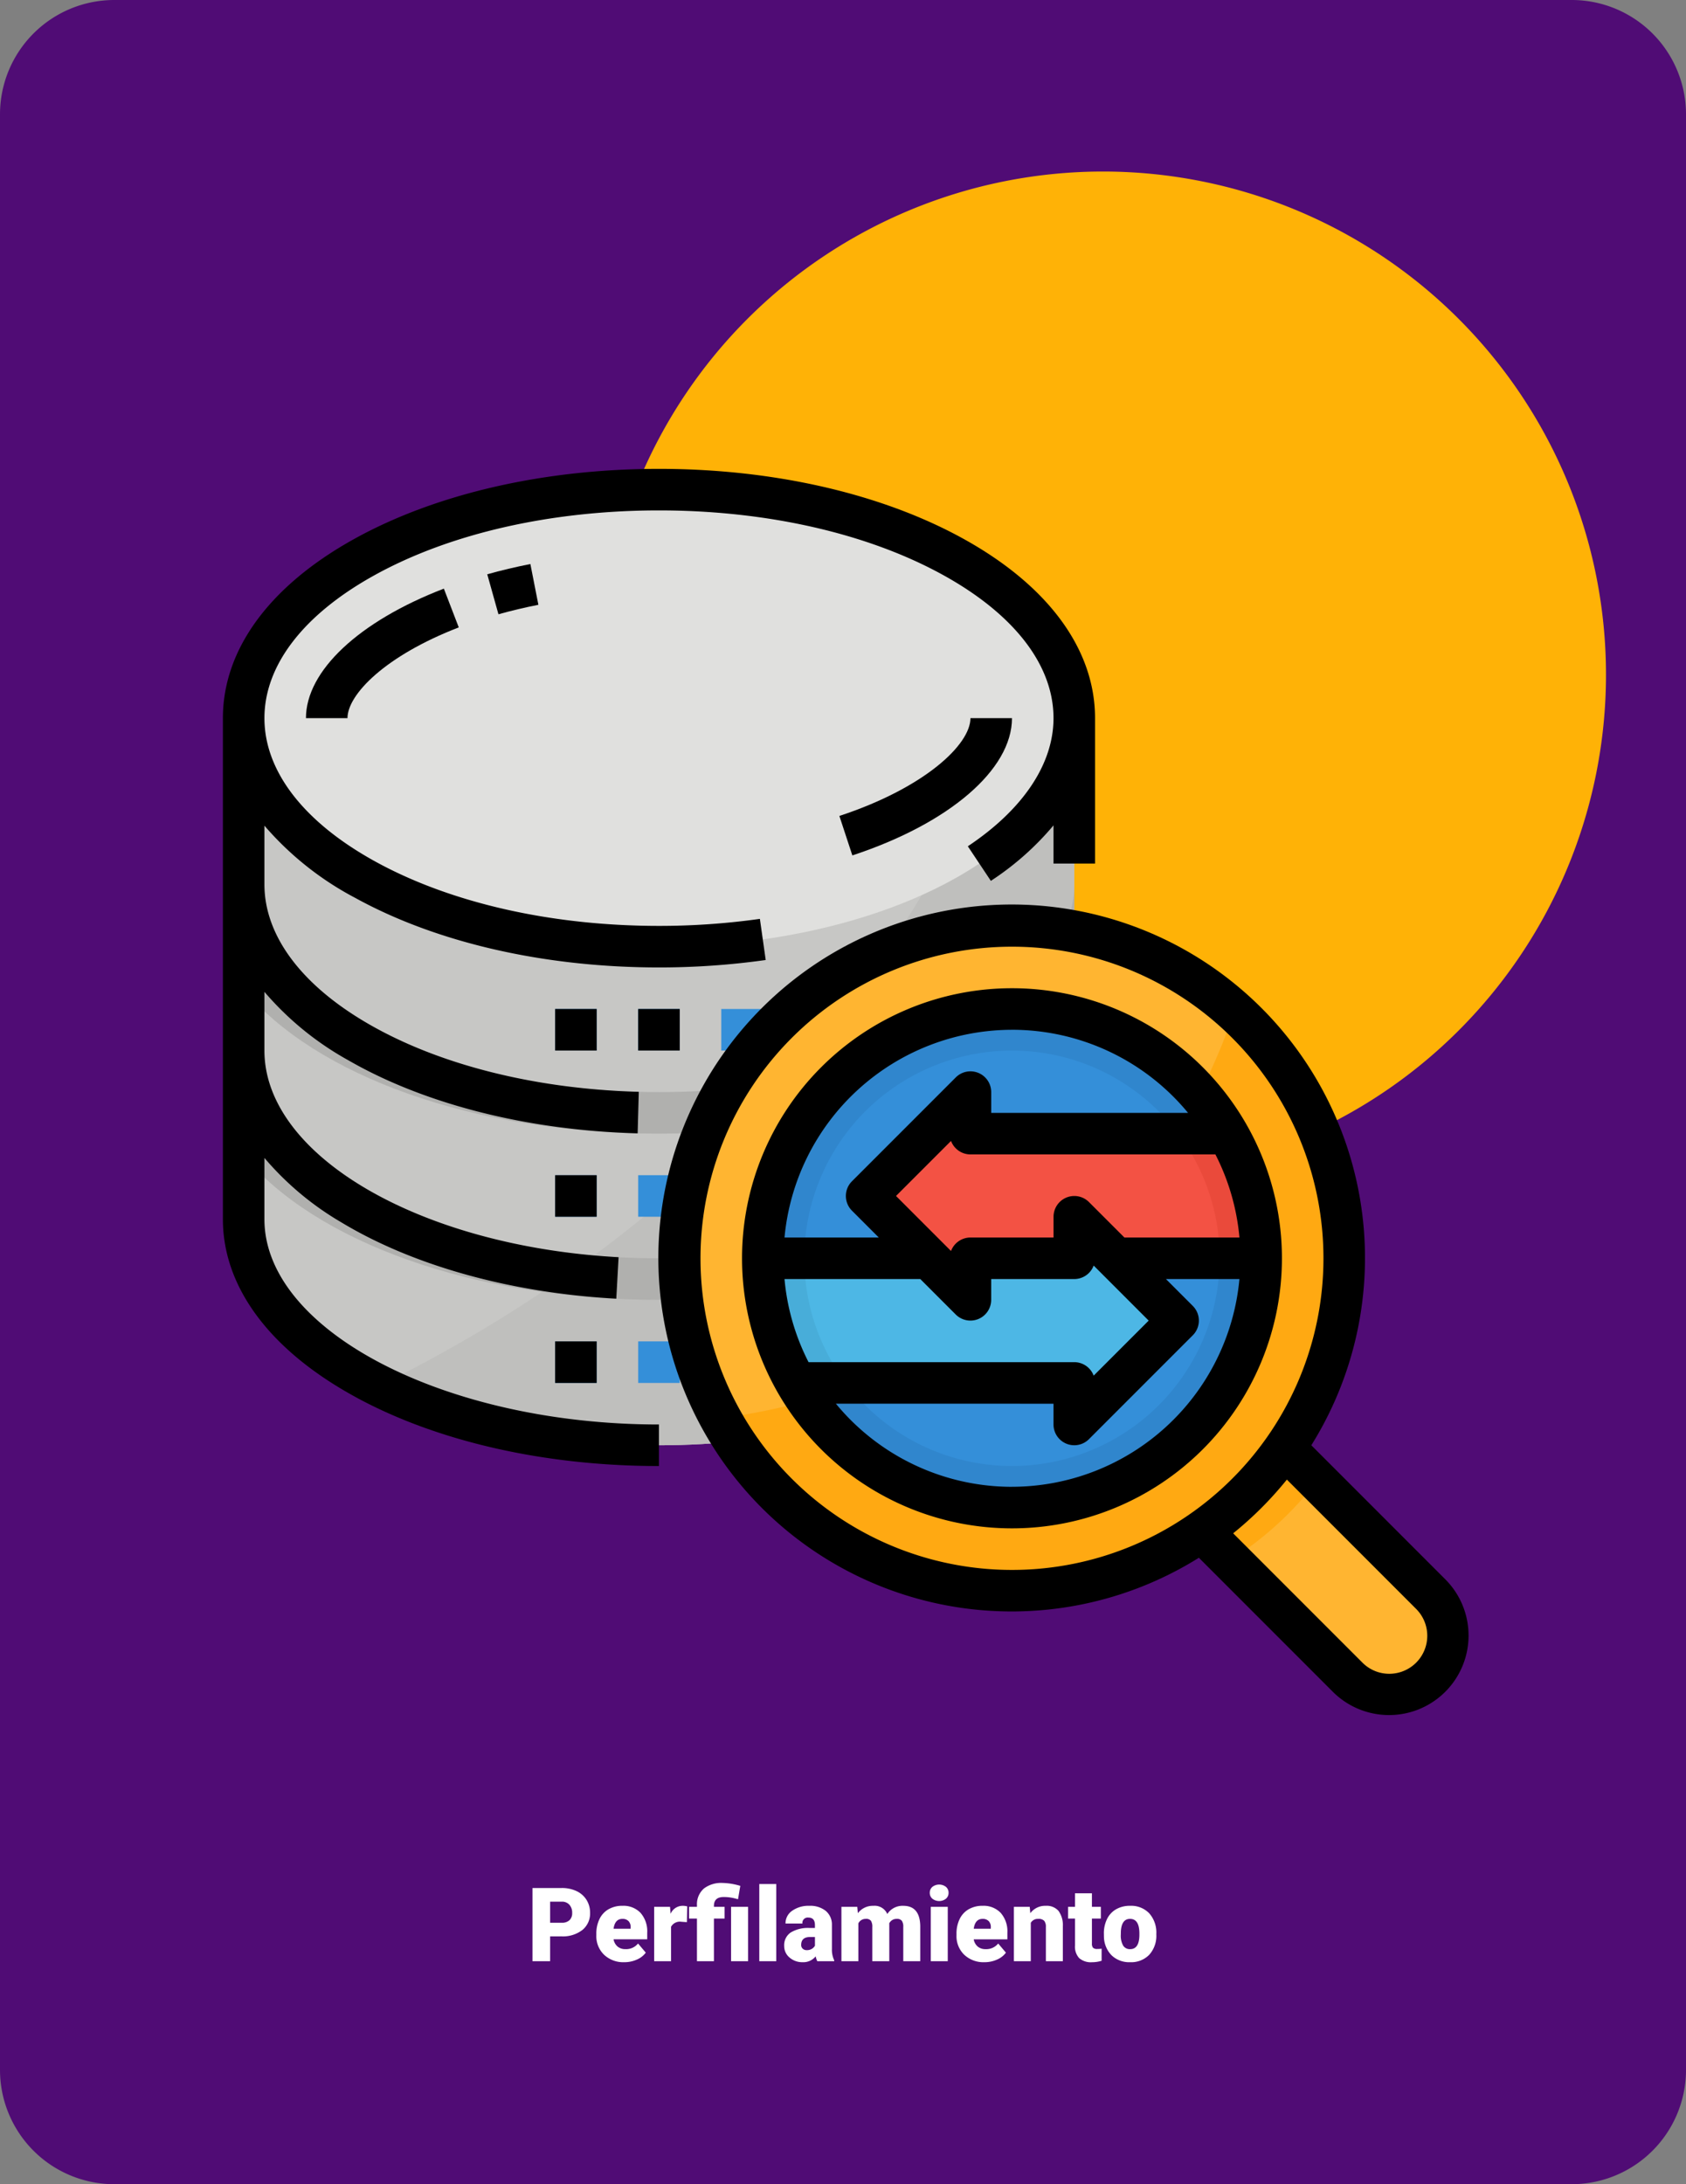 <svg xmlns="http://www.w3.org/2000/svg" xmlns:xlink="http://www.w3.org/1999/xlink" width="295" height="382" viewBox="0 0 295 382">
  <rect x="0" y="0" width="295" height="382" fill="#808080" stroke="none"/>
  <defs>
    <clipPath id="clip-path">
      <rect id="Rectángulo_374153" data-name="Rectángulo 374153" width="218" height="218" transform="translate(849 2763)" fill="#fff"/>
    </clipPath>
  </defs>
  <g id="Grupo_1066833" data-name="Grupo 1066833" transform="translate(-810 -2681)">
    <path id="Trazado_780626" data-name="Trazado 780626" d="M20,0H275a20,20,0,0,1,20,20V362a20,20,0,0,1-20,20H20A20,20,0,0,1,0,362V20A20,20,0,0,1,20,0Z" transform="translate(810 2681)" fill="#500c75"/>
    <path id="Trazado_780627" data-name="Trazado 780627" d="M88,0A88,88,0,1,1,0,88,88,88,0,0,1,88,0Z" transform="translate(915 2711)" fill="#ffb206"/>
    <g id="Enmascarar_grupo_72" data-name="Enmascarar grupo 72" clip-path="url(#clip-path)">
      <g id="Filled_outline" data-name="Filled outline" transform="translate(841.733 2755.733)">
        <path id="Trazado_778625" data-name="Trazado 778625" d="M218.623,204.09l-26.057-26.057-14.533,14.533,26.057,26.057a10.277,10.277,0,0,0,14.533-14.533Z" fill="#ffb531"/>
        <path id="Trazado_778626" data-name="Trazado 778626" d="M198.751,184.217l-6.184-6.184-14.533,14.533,5.536,5.536a58.343,58.343,0,0,0,15.181-13.886Z" fill="#ffa912"/>
        <path id="Trazado_778627" data-name="Trazado 778627" d="M156.233,50.867v87.2c0,22.072-32.532,39.967-72.667,39.967-18.862,0-36.043-3.951-48.959-10.387C20.038,160.389,10.9,149.979,10.9,138.521V50.867Z" fill="#c7c7c5"/>
        <path id="Trazado_778628" data-name="Trazado 778628" d="M156.233,50.867v87.2c0,22.072-32.532,39.967-72.667,39.967-18.862,0-36.043-3.951-48.959-10.387,42.079-20.783,86.092-56.326,110.1-116.78Z" fill="#bfbfbd"/>
        <ellipse id="Elipse_4721" data-name="Elipse 4721" cx="72.667" cy="39.967" rx="72.667" ry="39.967" transform="translate(10.9 10.9)" fill="#e0e0de"/>
        <g id="Grupo_1064857" data-name="Grupo 1064857">
          <path id="Trazado_778629" data-name="Trazado 778629" d="M79.933,101.733H87.2V109H79.933Z" fill="#348fd9"/>
          <path id="Trazado_778630" data-name="Trazado 778630" d="M94.467,101.733h7.267V109H94.467Z" fill="#348fd9"/>
          <path id="Trazado_778631" data-name="Trazado 778631" d="M65.4,101.733h7.267V109H65.4Z" fill="#348fd9"/>
          <path id="Trazado_778632" data-name="Trazado 778632" d="M79.933,130.8H87.2v7.267H79.933Z" fill="#348fd9"/>
          <path id="Trazado_778633" data-name="Trazado 778633" d="M94.467,130.8h7.267v7.267H94.467Z" fill="#348fd9"/>
          <path id="Trazado_778634" data-name="Trazado 778634" d="M65.4,130.8h7.267v7.267H65.4Z" fill="#348fd9"/>
          <path id="Trazado_778635" data-name="Trazado 778635" d="M79.933,159.867H87.2v7.267H79.933Z" fill="#348fd9"/>
          <path id="Trazado_778636" data-name="Trazado 778636" d="M94.467,159.867h7.267v7.267H94.467Z" fill="#348fd9"/>
          <path id="Trazado_778637" data-name="Trazado 778637" d="M65.4,159.867h7.267v7.267H65.4Z" fill="#348fd9"/>
        </g>
        <path id="Trazado_778638" data-name="Trazado 778638" d="M83.567,123.533c32.708,0,60.17-10.219,72.667-25.232V79.933c0,19.694-33.278,36.333-72.667,36.333S10.9,99.627,10.9,79.933V98.3C23.4,113.315,50.859,123.533,83.567,123.533Z" fill="#b0b0ae"/>
        <path id="Trazado_778639" data-name="Trazado 778639" d="M83.567,152.6c32.708,0,60.17-10.219,72.667-25.232V109c0,19.694-33.278,36.333-72.667,36.333S10.9,128.694,10.9,109v18.368C23.4,142.381,50.859,152.6,83.567,152.6Z" fill="#b0b0ae"/>
        <path id="Trazado_778640" data-name="Trazado 778640" d="M203.467,145.474a58.141,58.141,0,1,1-19.288-43.246A58.143,58.143,0,0,1,203.467,145.474Z" fill="#ffb531"/>
        <path id="Trazado_778641" data-name="Trazado 778641" d="M203.467,145.474a58.14,58.14,0,0,1-109.173,27.85c42.773-5.745,77.612-33.917,89.884-71.1A57.967,57.967,0,0,1,203.467,145.474Z" fill="#ffa912"/>
        <path id="Trazado_778642" data-name="Trazado 778642" d="M188.933,145.333a43.588,43.588,0,1,1-5.836-21.8A43.588,43.588,0,0,1,188.933,145.333Z" fill="#3086cd"/>
        <path id="Trazado_778643" data-name="Trazado 778643" d="M130.8,145.333H109a36.337,36.337,0,0,1,65.4-21.8H138.067v-7.267L119.9,134.433Z" fill="#348fd9"/>
        <path id="Trazado_778644" data-name="Trazado 778644" d="M181.667,145.333a36.336,36.336,0,0,1-65.4,21.8h39.971V174.4L174.4,156.233l-10.9-10.9Z" fill="#348fd9"/>
        <path id="Trazado_778645" data-name="Trazado 778645" d="M188.933,145.333H138.067V152.6L119.9,134.433l18.167-18.167v7.267H183.1A43.342,43.342,0,0,1,188.933,145.333Z" fill="#f35244"/>
        <path id="Trazado_778646" data-name="Trazado 778646" d="M188.933,145.333h-7.267a36.179,36.179,0,0,0-7.262-21.8H183.1a43.342,43.342,0,0,1,5.836,21.8Z" fill="#ea4a3b"/>
        <path id="Trazado_778647" data-name="Trazado 778647" d="M156.233,174.4v-7.267H107.569a43.342,43.342,0,0,1-5.836-21.8h54.5v-7.267L174.4,156.233Z" fill="#4db7e5"/>
        <path id="Trazado_778648" data-name="Trazado 778648" d="M109,145.333a36.179,36.179,0,0,0,7.262,21.8h-8.693a43.342,43.342,0,0,1-5.836-21.8Z" fill="#48add9"/>
        <path id="Trazado_778649" data-name="Trazado 778649" d="M130.8,145.333h7.267V152.6Z" fill="#4db7e5"/>
        <path id="Trazado_778650" data-name="Trazado 778650" d="M163.5,145.333h-7.267v-7.267Z" fill="#4db7e5"/>
        <path id="Trazado_778651" data-name="Trazado 778651" d="M138.067,145.333H130.8l7.267,7.267Z" fill="#f35244"/>
        <path id="Trazado_778652" data-name="Trazado 778652" d="M138.067,50.867c0,4.632-8.039,12.2-22.935,17.105l2.271,6.9c16.967-5.586,27.931-15.011,27.931-24.007Z"/>
        <path id="Trazado_778653" data-name="Trazado 778653" d="M30.437,169.578c14.284,7.8,33.152,12.089,53.129,12.089V174.4c-37.42,0-69.033-16.441-69.033-35.9V127.78a52.033,52.033,0,0,0,13.414,11.242C40.568,146.643,57.67,151.393,76.1,152.4l.4-7.256C41.752,143.247,14.533,127.372,14.533,109V98.731a53.15,53.15,0,0,0,14.648,11.952c13.427,7.734,31.416,12.28,50.654,12.8l.2-7.264c-18.053-.488-34.824-4.69-47.223-11.832C21.023,97.6,14.533,88.914,14.533,79.933V69.669a54.323,54.323,0,0,0,15.9,12.64c14.252,7.843,33.122,12.157,53.134,12.157a133.623,133.623,0,0,0,18.676-1.3l-1.018-7.194A126.423,126.423,0,0,1,83.567,87.2c-18.808,0-36.435-4-49.632-11.256-12.511-6.882-19.4-15.787-19.4-25.077s6.89-18.2,19.4-25.077c13.2-7.259,30.824-11.256,49.632-11.256S120,18.53,133.2,25.789c12.511,6.882,19.4,15.787,19.4,25.077,0,8.013-5.324,15.972-14.991,22.409l4.028,6.049A49.737,49.737,0,0,0,152.6,69.618V76.3h7.267V50.867c0-12.061-8.227-23.228-23.166-31.444C122.448,11.584,103.578,7.267,83.567,7.267S44.685,11.581,30.433,19.422C15.494,27.639,7.267,38.806,7.267,50.867V138.5c0,11.884,8.229,22.92,23.171,31.075Z"/>
        <path id="Trazado_778654" data-name="Trazado 778654" d="M55.482,32.7c2.248-.631,4.6-1.189,6.986-1.659l-1.4-7.13c-2.575.507-5.114,1.11-7.546,1.793Z"/>
        <path id="Trazado_778655" data-name="Trazado 778655" d="M21.8,50.867h7.267c0-4.164,6.689-10.952,19.471-15.87l-2.61-6.782C31.045,33.94,21.8,42.62,21.8,50.867Z"/>
        <path id="Trazado_778656" data-name="Trazado 778656" d="M79.933,101.733H87.2V109H79.933Z"/>
        <path id="Trazado_778657" data-name="Trazado 778657" d="M65.4,101.733h7.267V109H65.4Z"/>
        <path id="Trazado_778658" data-name="Trazado 778658" d="M65.4,130.8h7.267v7.267H65.4Z"/>
        <path id="Trazado_778659" data-name="Trazado 778659" d="M65.4,159.867h7.267v7.267H65.4Z"/>
        <path id="Trazado_778660" data-name="Trazado 778660" d="M197.708,178.036a61.82,61.82,0,1,0-19.672,19.672l23.484,23.484a13.91,13.91,0,0,0,19.672-19.671Zm-52.375,21.8a54.5,54.5,0,1,1,54.5-54.5,54.5,54.5,0,0,1-54.5,54.5ZM211.357,218a6.6,6.6,0,0,1-4.7-1.946l-22.622-22.622a62.329,62.329,0,0,0,9.395-9.395l22.622,22.622a6.644,6.644,0,0,1-4.7,11.341Z"/>
        <path id="Trazado_778661" data-name="Trazado 778661" d="M145.333,98.1a47.233,47.233,0,1,0,47.233,47.233A47.233,47.233,0,0,0,145.333,98.1Zm35.594,29.067a39.668,39.668,0,0,1,4.206,14.533H165.005l-6.2-6.2a3.633,3.633,0,0,0-6.2,2.569V141.7H138.067a3.634,3.634,0,0,0-3.4,2.359l-9.625-9.626,9.626-9.625a3.633,3.633,0,0,0,3.4,2.358Zm-35.594-21.8a39.907,39.907,0,0,1,30.812,14.539L141.7,119.9v-3.633a3.633,3.633,0,0,0-6.2-2.569l-18.167,18.167a3.633,3.633,0,0,0,0,5.138l4.7,4.7H105.533a40.02,40.02,0,0,1,39.8-36.333ZM109.739,163.5a39.667,39.667,0,0,1-4.206-14.533h23.762l6.2,6.2a3.633,3.633,0,0,0,6.2-2.569v-3.633h14.533a3.634,3.634,0,0,0,3.4-2.359l9.625,9.626-9.626,9.625a3.633,3.633,0,0,0-3.4-2.358Zm35.594,21.8a39.907,39.907,0,0,1-30.812-14.539l38.079.006V174.4a3.633,3.633,0,0,0,6.2,2.569L176.969,158.8a3.633,3.633,0,0,0,0-5.138l-4.7-4.7h12.862a40.02,40.02,0,0,1-39.8,36.333Z"/>
      </g>
    </g>
    <path id="Trazado_780628" data-name="Trazado 780628" d="M39.255,12.658V17H36.17V4.2h5.106a5.948,5.948,0,0,1,2.6.541,4.074,4.074,0,0,1,1.749,1.538,4.2,4.2,0,0,1,.62,2.263,3.7,3.7,0,0,1-1.34,2.993,5.561,5.561,0,0,1-3.678,1.121Zm0-2.382h2.021a1.906,1.906,0,0,0,1.367-.448,1.665,1.665,0,0,0,.47-1.266A2.059,2.059,0,0,0,42.63,7.13a1.712,1.712,0,0,0-1.318-.545H39.255Zm12.981,6.9a4.889,4.889,0,0,1-3.542-1.305,4.507,4.507,0,0,1-1.354-3.4v-.246a5.84,5.84,0,0,1,.541-2.575,3.955,3.955,0,0,1,1.578-1.727,4.763,4.763,0,0,1,2.461-.611,4.117,4.117,0,0,1,3.164,1.244,4.887,4.887,0,0,1,1.16,3.467v1.151H50.356a2.135,2.135,0,0,0,.694,1.257,2.066,2.066,0,0,0,1.389.457,2.662,2.662,0,0,0,2.2-.984l1.354,1.6a3.784,3.784,0,0,1-1.569,1.217A5.3,5.3,0,0,1,52.237,17.176ZM51.9,9.6q-1.3,0-1.547,1.723h2.988v-.229a1.467,1.467,0,0,0-.36-1.1A1.434,1.434,0,0,0,51.9,9.6Zm11.285.571-.976-.07a1.752,1.752,0,0,0-1.793.879V17H57.458V7.49h2.777l.1,1.222a2.294,2.294,0,0,1,2.083-1.4,2.888,2.888,0,0,1,.826.105ZM64.946,17V9.547h-1.38V7.49h1.38V7.174a3.631,3.631,0,0,1,1.248-2.909,4.987,4.987,0,0,1,3.243-.949,11.509,11.509,0,0,1,3.094.51l-.4,2.338-.492-.132a7.832,7.832,0,0,0-2.021-.255q-1.7,0-1.7,1.547V7.49H69.78V9.547H67.917V17Zm8.947,0H70.914V7.49h2.979Zm4.931,0H75.853V3.5h2.971ZM86,17a3.344,3.344,0,0,1-.281-.853,2.754,2.754,0,0,1-2.285,1.028,3.374,3.374,0,0,1-2.285-.813,2.588,2.588,0,0,1-.94-2.043,2.66,2.66,0,0,1,1.143-2.338,5.821,5.821,0,0,1,3.322-.791h.914v-.5q0-1.316-1.134-1.316A.927.927,0,0,0,83.4,10.413H80.441a2.655,2.655,0,0,1,1.173-2.239,4.931,4.931,0,0,1,2.993-.86,4.323,4.323,0,0,1,2.874.888,3.086,3.086,0,0,1,1.081,2.435v4.21a4.311,4.311,0,0,0,.4,2V17ZM84.15,15.066a1.652,1.652,0,0,0,.918-.237,1.487,1.487,0,0,0,.523-.536V12.772H84.73q-1.547,0-1.547,1.389a.848.848,0,0,0,.272.655A.986.986,0,0,0,84.15,15.066ZM93,7.49l.1,1.116a3.27,3.27,0,0,1,2.716-1.292,2.407,2.407,0,0,1,2.435,1.433,3.165,3.165,0,0,1,2.795-1.433q2.892,0,2.971,3.5V17h-2.971V11a1.813,1.813,0,0,0-.246-1.063,1.048,1.048,0,0,0-.9-.334,1.4,1.4,0,0,0-1.31.782l.009.123V17H95.628V11.015a1.906,1.906,0,0,0-.237-1.081,1.045,1.045,0,0,0-.905-.334,1.42,1.42,0,0,0-1.3.782V17H90.223V7.49ZM108.83,17h-2.971V7.49h2.971ZM105.683,5.038A1.322,1.322,0,0,1,106.14,4a1.943,1.943,0,0,1,2.373,0,1.322,1.322,0,0,1,.457,1.037,1.322,1.322,0,0,1-.457,1.037,1.943,1.943,0,0,1-2.373,0A1.322,1.322,0,0,1,105.683,5.038Zm9.571,12.138a4.889,4.889,0,0,1-3.542-1.305,4.507,4.507,0,0,1-1.354-3.4v-.246a5.84,5.84,0,0,1,.541-2.575,3.955,3.955,0,0,1,1.578-1.727,4.763,4.763,0,0,1,2.461-.611A4.117,4.117,0,0,1,118.1,8.558a4.887,4.887,0,0,1,1.16,3.467v1.151h-5.889a2.135,2.135,0,0,0,.694,1.257,2.066,2.066,0,0,0,1.389.457,2.662,2.662,0,0,0,2.2-.984l1.354,1.6a3.784,3.784,0,0,1-1.569,1.217A5.3,5.3,0,0,1,115.254,17.176ZM114.92,9.6q-1.3,0-1.547,1.723h2.988v-.229a1.467,1.467,0,0,0-.36-1.1A1.434,1.434,0,0,0,114.92,9.6Zm8.253-2.109.1,1.116a3.225,3.225,0,0,1,2.716-1.292,2.713,2.713,0,0,1,2.219.888,4.226,4.226,0,0,1,.76,2.672V17h-2.971V11a1.6,1.6,0,0,0-.29-1.059A1.342,1.342,0,0,0,124.65,9.6a1.413,1.413,0,0,0-1.292.686V17H120.4V7.49Zm10.881-2.364V7.49h1.564V9.547h-1.564V13.9a1.111,1.111,0,0,0,.193.747,1.037,1.037,0,0,0,.765.211,4.345,4.345,0,0,0,.738-.053v2.118a5.466,5.466,0,0,1-1.67.255,3.1,3.1,0,0,1-2.259-.721,2.954,2.954,0,0,1-.729-2.188V9.547h-1.213V7.49h1.213V5.126Zm2.092,7.031a5.613,5.613,0,0,1,.554-2.536,3.96,3.96,0,0,1,1.591-1.709,4.791,4.791,0,0,1,2.435-.6,4.373,4.373,0,0,1,3.366,1.323,5.076,5.076,0,0,1,1.23,3.6v.105a4.925,4.925,0,0,1-1.235,3.529,4.384,4.384,0,0,1-3.344,1.305,4.434,4.434,0,0,1-3.261-1.217,4.761,4.761,0,0,1-1.327-3.3Zm2.962.185a3.538,3.538,0,0,0,.413,1.934,1.376,1.376,0,0,0,1.222.615q1.582,0,1.617-2.435v-.3q0-2.558-1.635-2.558-1.485,0-1.608,2.206Z" transform="translate(867 3007)" fill="#fff"/>
  </g>
</svg>
